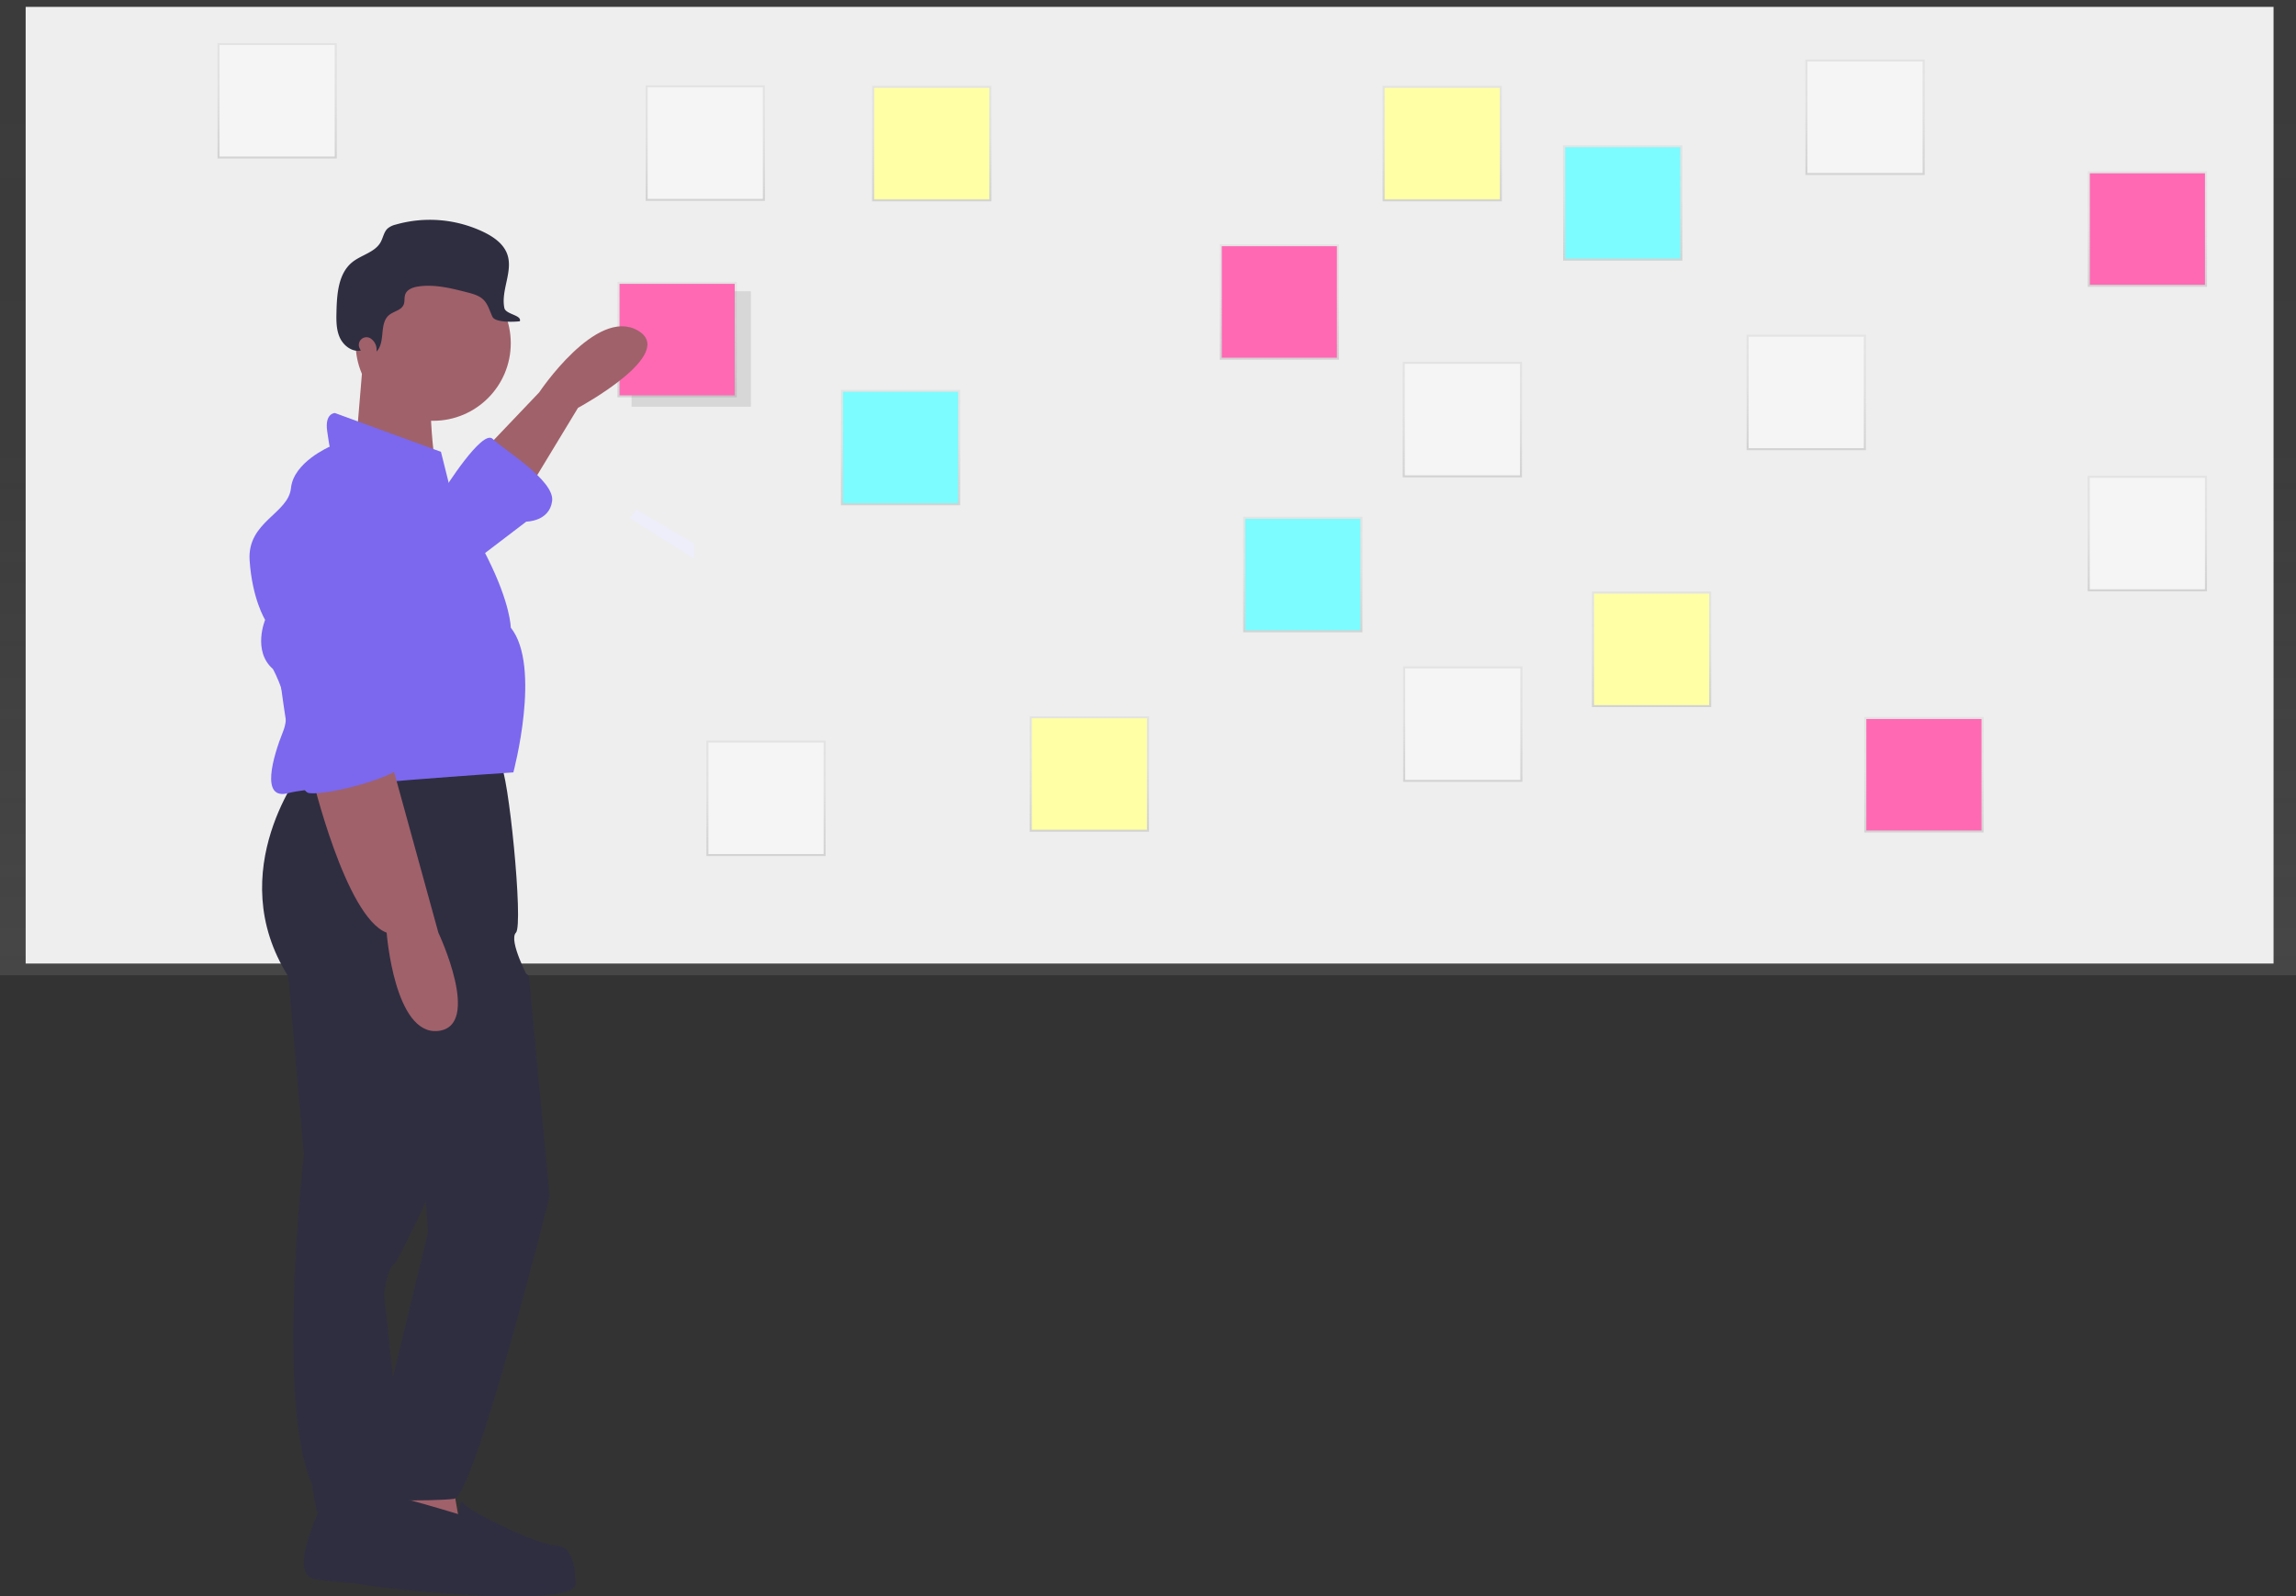 <svg id="e35aa0bb-a640-4331-9239-0651161b835c" data-name="Layer 1" xmlns="http://www.w3.org/2000/svg" xmlns:xlink="http://www.w3.org/1999/xlink" width="888" height="617.493" viewBox="0 0 888 617.493"><rect x="0" y="0" width="888" height="617.493" fill="#333333" stroke="none"/><defs><linearGradient id="b95f881a-d54d-4793-b39d-fd8d178292d1" x1="444" y1="377.208" x2="444" gradientUnits="userSpaceOnUse"><stop offset="0" stop-color="gray" stop-opacity="0.25"/><stop offset="0.535" stop-color="gray" stop-opacity="0.12"/><stop offset="1" stop-color="gray" stop-opacity="0.1"/></linearGradient><linearGradient id="bf3ac460-e980-4a56-bf10-7e8f45fba3a4" x1="565.578" y1="184.629" x2="565.578" y2="139.966" xlink:href="#b95f881a-d54d-4793-b39d-fd8d178292d1"/><linearGradient id="b00b2116-0e12-434e-959a-85c093d94590" x1="296.266" y1="331.113" x2="296.266" y2="286.45" xlink:href="#b95f881a-d54d-4793-b39d-fd8d178292d1"/><linearGradient id="eb777225-ba4b-43a3-8f36-ede016b06cb0" x1="698.58" y1="174.129" x2="698.58" y2="129.466" xlink:href="#b95f881a-d54d-4793-b39d-fd8d178292d1"/><linearGradient id="a5536af8-f538-4f5c-bd4b-f0de679d4e6e" x1="565.744" y1="302.416" x2="565.744" y2="257.753" xlink:href="#b95f881a-d54d-4793-b39d-fd8d178292d1"/><linearGradient id="f89f6c0b-50e3-4377-a82a-6d71d8d7a732" x1="272.777" y1="77.686" x2="272.777" y2="33.024" xlink:href="#b95f881a-d54d-4793-b39d-fd8d178292d1"/><linearGradient id="b8b49c0e-c264-4775-aa6e-2a14b987a2d6" x1="721.326" y1="67.678" x2="721.326" y2="23.015" xlink:href="#b95f881a-d54d-4793-b39d-fd8d178292d1"/><linearGradient id="a32cc75e-d258-4708-866c-2eb46f780a0f" x1="830.506" y1="228.719" x2="830.506" y2="184.056" xlink:href="#b95f881a-d54d-4793-b39d-fd8d178292d1"/><linearGradient id="b200c498-46e8-4ae5-8985-5e2f3d61fee6" x1="107.187" y1="61.309" x2="107.187" y2="16.647" xlink:href="#b95f881a-d54d-4793-b39d-fd8d178292d1"/><linearGradient id="b3829c89-4915-4f55-9cb4-28d414033534" x1="627.607" y1="100.822" x2="627.607" y2="56.159" xlink:href="#b95f881a-d54d-4793-b39d-fd8d178292d1"/><linearGradient id="a6787d5e-d3ff-4ff7-a9c8-8f7152892aef" x1="348.287" y1="195.445" x2="348.287" y2="150.782" xlink:href="#b95f881a-d54d-4793-b39d-fd8d178292d1"/><linearGradient id="ba11985d-29a3-423e-b59d-ce2d3bc97e11" x1="503.869" y1="244.576" x2="503.869" y2="199.913" xlink:href="#b95f881a-d54d-4793-b39d-fd8d178292d1"/><linearGradient id="e142e87e-1316-43eb-97ff-e25a5f9aee53" x1="557.8" y1="77.882" x2="557.8" y2="33.219" xlink:href="#b95f881a-d54d-4793-b39d-fd8d178292d1"/><linearGradient id="af03e972-8795-4f82-a4ce-7a326cc80323" x1="638.775" y1="273.496" x2="638.775" y2="228.834" xlink:href="#b95f881a-d54d-4793-b39d-fd8d178292d1"/><linearGradient id="aeab9009-66c2-4437-abf0-c21a97ad1ce9" x1="360.365" y1="77.882" x2="360.365" y2="33.219" xlink:href="#b95f881a-d54d-4793-b39d-fd8d178292d1"/><linearGradient id="a99e06ce-daa7-472a-954a-1f510efeba2a" x1="421.324" y1="321.718" x2="421.324" y2="277.055" xlink:href="#b95f881a-d54d-4793-b39d-fd8d178292d1"/><linearGradient id="b8c44bde-4016-4e5e-a844-edaf1cdd8ad8" x1="494.799" y1="139.128" x2="494.799" y2="94.466" xlink:href="#b95f881a-d54d-4793-b39d-fd8d178292d1"/><linearGradient id="e9fd1ed7-6864-4b08-a5ca-c03436a79804" x1="261.881" y1="153.686" x2="261.881" y2="109.023" xlink:href="#b95f881a-d54d-4793-b39d-fd8d178292d1"/><linearGradient id="a6f6dfe2-34cd-4380-ac25-8987790e5589" x1="830.528" y1="110.923" x2="830.528" y2="66.261" xlink:href="#b95f881a-d54d-4793-b39d-fd8d178292d1"/><linearGradient id="b0f139fd-d6c3-4e79-943e-84b96cc8b419" x1="744.094" y1="322.005" x2="744.094" y2="277.343" xlink:href="#b95f881a-d54d-4793-b39d-fd8d178292d1"/></defs><title>Creation process</title><rect width="888" height="377.208" fill="url(#b95f881a-d54d-4793-b39d-fd8d178292d1)"/><rect x="9.925" y="2.66" width="869.394" height="370.042" fill="#eee"/><rect x="542.513" y="139.966" width="46.13" height="44.663" fill="url(#bf3ac460-e980-4a56-bf10-7e8f45fba3a4)"/><rect x="543.307" y="140.736" width="44.541" height="43.125" fill="#f5f5f5"/><rect x="273.201" y="286.45" width="46.13" height="44.663" fill="url(#b00b2116-0e12-434e-959a-85c093d94590)"/><rect x="273.996" y="287.219" width="44.541" height="43.125" fill="#f5f5f5"/><rect x="675.515" y="129.466" width="46.13" height="44.663" fill="url(#eb777225-ba4b-43a3-8f36-ede016b06cb0)"/><rect x="676.31" y="130.235" width="44.541" height="43.125" fill="#f5f5f5"/><rect x="542.679" y="257.753" width="46.13" height="44.663" fill="url(#a5536af8-f538-4f5c-bd4b-f0de679d4e6e)"/><rect x="543.474" y="258.522" width="44.541" height="43.125" fill="#f5f5f5"/><rect x="249.712" y="33.024" width="46.13" height="44.663" fill="url(#f89f6c0b-50e3-4377-a82a-6d71d8d7a732)"/><rect x="250.506" y="33.793" width="44.541" height="43.125" fill="#f5f5f5"/><rect x="698.261" y="23.015" width="46.13" height="44.663" fill="url(#b8b49c0e-c264-4775-aa6e-2a14b987a2d6)"/><rect x="699.055" y="23.785" width="44.541" height="43.125" fill="#f5f5f5"/><rect x="807.441" y="184.056" width="46.13" height="44.663" fill="url(#a32cc75e-d258-4708-866c-2eb46f780a0f)"/><rect x="808.236" y="184.826" width="44.541" height="43.125" fill="#f5f5f5"/><rect x="84.122" y="16.647" width="46.13" height="44.663" fill="url(#b200c498-46e8-4ae5-8985-5e2f3d61fee6)"/><rect x="84.916" y="17.416" width="44.541" height="43.125" fill="#f5f5f5"/><rect x="604.542" y="56.159" width="46.13" height="44.663" fill="url(#b3829c89-4915-4f55-9cb4-28d414033534)"/><rect x="605.336" y="56.928" width="44.541" height="43.125" fill="#7cfcff"/><rect x="325.222" y="150.782" width="46.13" height="44.663" fill="url(#a6787d5e-d3ff-4ff7-a9c8-8f7152892aef)"/><rect x="326.016" y="151.551" width="44.541" height="43.125" fill="#7cfcff"/><rect x="480.804" y="199.913" width="46.13" height="44.663" fill="url(#ba11985d-29a3-423e-b59d-ce2d3bc97e11)"/><rect x="481.598" y="200.683" width="44.541" height="43.125" fill="#7cfcff"/><rect x="534.735" y="33.219" width="46.13" height="44.663" fill="url(#e142e87e-1316-43eb-97ff-e25a5f9aee53)"/><rect x="535.529" y="33.988" width="44.541" height="43.125" fill="#ffffa5"/><rect x="615.71" y="228.834" width="46.13" height="44.663" fill="url(#af03e972-8795-4f82-a4ce-7a326cc80323)"/><rect x="616.505" y="229.603" width="44.541" height="43.125" fill="#ffffa5"/><rect x="337.3" y="33.219" width="46.13" height="44.663" fill="url(#aeab9009-66c2-4437-abf0-c21a97ad1ce9)"/><rect x="338.095" y="33.988" width="44.541" height="43.125" fill="#ffffa5"/><rect x="398.259" y="277.055" width="46.13" height="44.663" fill="url(#a99e06ce-daa7-472a-954a-1f510efeba2a)"/><rect x="399.054" y="277.824" width="44.541" height="43.125" fill="#ffffa5"/><rect x="471.734" y="94.466" width="46.13" height="44.663" fill="url(#b8c44bde-4016-4e5e-a844-edaf1cdd8ad8)"/><rect x="472.528" y="95.235" width="44.541" height="43.125" fill="#ff69b4"/><rect x="244.275" y="112.662" width="46.13" height="44.663" opacity="0.1"/><rect x="238.816" y="109.023" width="46.13" height="44.663" fill="url(#e9fd1ed7-6864-4b08-a5ca-c03436a79804)"/><rect x="239.61" y="109.792" width="44.541" height="43.125" fill="#ff69b4"/><rect x="807.463" y="66.261" width="46.13" height="44.663" fill="url(#a6f6dfe2-34cd-4380-ac25-8987790e5589)"/><rect x="808.258" y="67.03" width="44.541" height="43.125" fill="#ff69b4"/><rect x="721.029" y="277.343" width="46.13" height="44.663" fill="url(#b0f139fd-d6c3-4e79-943e-84b96cc8b419)"/><rect x="721.823" y="278.112" width="44.541" height="43.125" fill="#ff69b4"/><polygon points="113.125 185.611 108.132 200.26 159.439 198.421 139.731 186.596 113.125 185.611" fill="#edeef9"/><polygon points="243.527 200.392 246.155 197.107 268.491 210.246 268.491 216.158 243.527 200.392" fill="#edeef9"/><path d="M344.545,314.016l20-21s22-33,38-24-23,30-23,30l-20,33Z" transform="translate(-156 -141.253)" fill="#a0616a"/><path d="M281.545,721.016s-15,29-4,31,65,5,66,2,9-13,3-17-30-7-30-7l-8-8Z" transform="translate(-156 -141.253)" fill="#2f2e41"/><path d="M273.545,438.016s-32,40-6,81l6,69s-11,95,3,127l2,11h35l-9-84s1-10,4-12,52-110,52-110-8-15-5-18-3-63-6-65S273.545,438.016,273.545,438.016Z" transform="translate(-156 -141.253)" fill="#2f2e41"/><polygon points="174.545 570.762 178.545 593.762 139.545 591.762 144.545 566.762 174.545 570.762" fill="#a0616a"/><circle cx="167.545" cy="132.762" r="30" fill="#a0616a"/><path d="M296.545,279.016l-3,36,32,15s-5.5-33.5-1.5-42.5Z" transform="translate(-156 -141.253)" fill="#a0616a"/><path d="M329.545,328.016l-3-12-41-15s-4,0-3,7,1,6,1,6-14,6-15,16-17,13-16,28,6,23,6,23-5,12,3,19c0,0,8,14,4,24s-9,27,2,24,87-8,87-8,11-41-1-56c0,0,0-9-9-27S329.545,328.016,329.545,328.016Z" transform="translate(-156 -141.253)" fill="MediumSlateBlue"/><path d="M276.545,441.016s13,55,29,61c0,0,3,40,20,38s0-38,0-38l-19-69Z" transform="translate(-156 -141.253)" fill="#a0616a"/><path d="M327.545,331.016s15-24,19-20,24,16,23,24-10,8-10,8l-21,16Z" transform="translate(-156 -141.253)" fill="MediumSlateBlue"/><path d="M348.545,510.016l12,8.626,8,85.374s-29,116-37,117-41,1-40-2,6-15,6-18,10.429-26.992,10.429-26.992L321.545,618.016l-3-44Z" transform="translate(-156 -141.253)" fill="#2f2e41"/><path d="M333.545,727.016s-42-13-44-10-15.34,33.236,3.33,36.618,85.67,9.382,85.67.382-2-15-8-15-33-13-35-16S333.545,727.016,333.545,727.016Z" transform="translate(-156 -141.253)" fill="#2f2e41"/><path d="M295.099,275.988a2.961,2.961,0,0,1,4.006-3.959l.053.03a5.189,5.189,0,0,1,2.44,5.189c3.606-3.598.948-10.814,4.845-14.096,1.803-1.519,4.731-1.853,5.658-4.021.539-1.262.173-2.759.648-4.046.706-1.912,2.961-2.711,4.977-3.011,6.34-.945,12.752.663,18.96,2.26,2.283.587,4.683,1.239,6.346,2.91,1.751,1.76,2.361,4.316,3.435,6.554s8.117,2.036,10.579,1.719c.856-2.431-5.466-2.615-5.982-5.14-1.411-6.903,3.502-14.244,1.092-20.864-1.452-3.989-5.245-6.63-9.064-8.485a48.108,48.108,0,0,0-34.039-2.905,7.558,7.558,0,0,0-3.144,1.52c-1.453,1.357-1.723,3.535-2.691,5.272-2.205,3.957-7.436,4.898-10.962,7.741-5.341,4.306-5.943,12.081-6.116,18.94-.087,3.454-.149,7.043,1.266,10.195s4.767,5.721,8.159,5.06C295.403,276.589,295.249,276.297,295.099,275.988Z" transform="translate(-156 -141.253)" fill="#2f2e41"/><path d="M300.316,340.761a21.307,21.307,0,0,0-26.008,1.322c-6.892,5.857-14.306,14.248-13.763,22.934,1,16,7,82,15,83s37-7,37-12-7-11-7-11l8.499-50.995a33.709,33.709,0,0,0-13.279-32.941Q300.542,340.919,300.316,340.761Z" transform="translate(-156 -141.253)" fill="MediumSlateBlue"/></svg>
